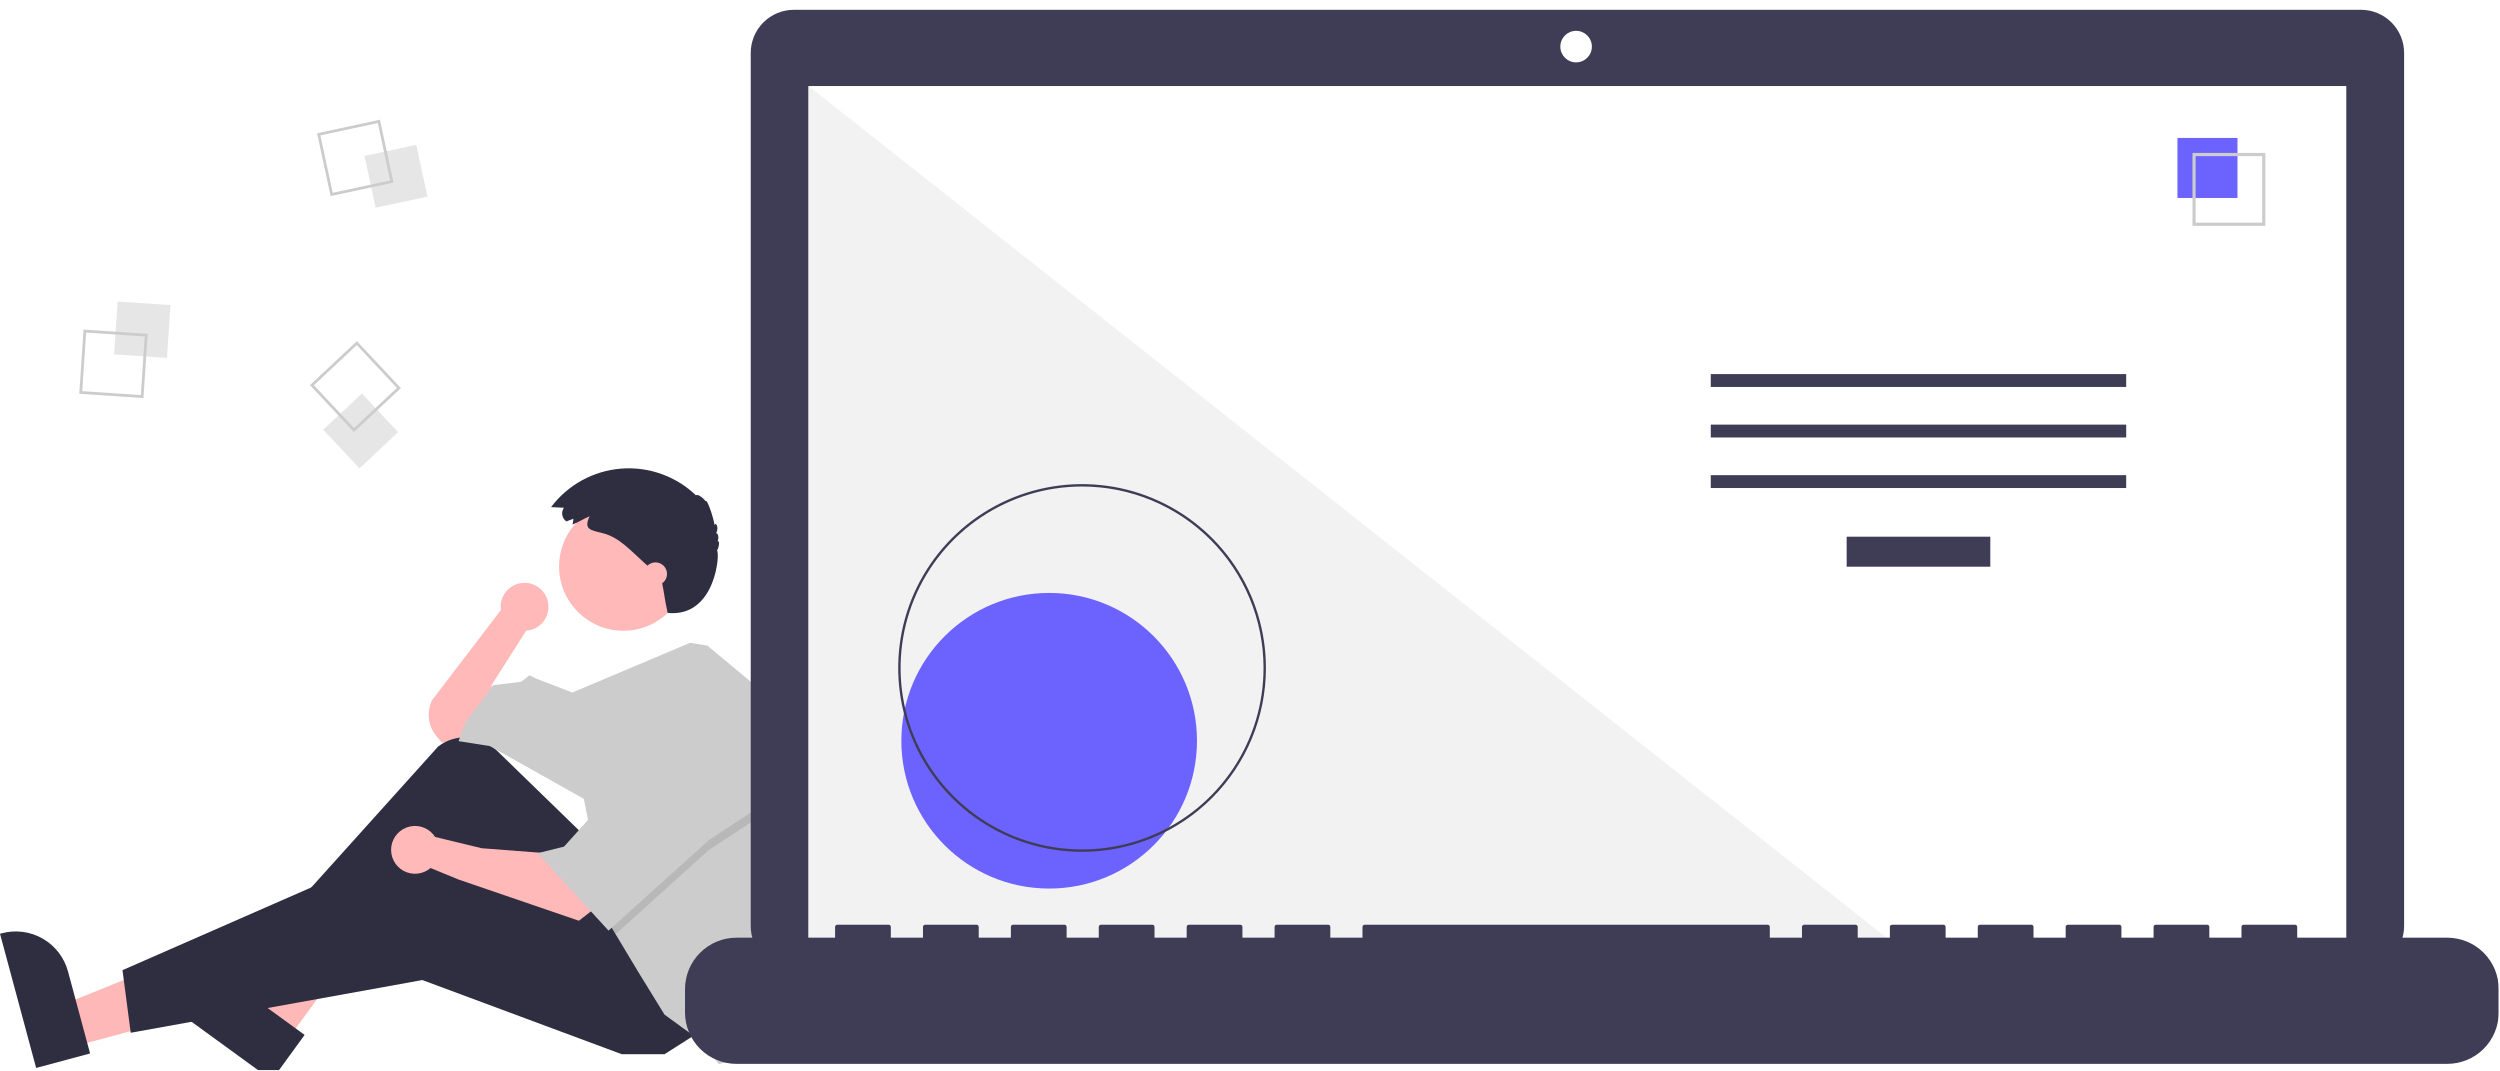 <svg width="1020" height="437" viewBox="0 0 1020 437" fill="none" xmlns="http://www.w3.org/2000/svg">
<g clip-path="url(#clip0)">
<g filter="url(#filter0_d)">
<path d="M223.77 243.614C223.779 242.274 223.512 240.946 222.986 239.714C222.459 238.481 221.683 237.371 220.708 236.451C219.733 235.532 218.578 234.823 217.317 234.37C216.056 233.917 214.714 233.729 213.377 233.817C212.04 233.905 210.735 234.268 209.544 234.884C208.353 235.499 207.302 236.353 206.456 237.393C205.61 238.432 204.988 239.635 204.628 240.926C204.267 242.217 204.177 243.569 204.363 244.896L176.348 281.582C175.153 283.973 174.689 286.663 175.016 289.316C175.343 291.969 176.445 294.467 178.184 296.496L180.382 299.06L190.465 297.043L201.893 286.96L200.548 275.532L214.665 253.349L214.647 253.333C217.118 253.176 219.436 252.083 221.131 250.278C222.825 248.473 223.769 246.09 223.77 243.614Z" fill="#FFB9B9"/>
</g>
<g filter="url(#filter1_d)">
<path d="M117.278 420.254L103.054 409.91L136.185 350.121L157.179 365.388L117.278 420.254Z" fill="#FFB8B8"/>
<path d="M110.879 436.681L65.013 403.326L65.435 402.746C68.878 398.011 74.061 394.838 79.844 393.925C85.626 393.012 91.534 394.433 96.269 397.875L96.271 397.876L124.284 418.249L110.879 436.681Z" fill="#2F2E41"/>
<path d="M238.192 336.704L202.397 301.932C199.273 298.897 195.159 297.092 190.81 296.849C186.462 296.606 182.172 297.942 178.729 300.609L111.143 375.693L117.193 385.104L181.726 341.41L225.42 398.548L267.098 377.71L238.192 336.704Z" fill="#2F2E41"/>
</g>
<g filter="url(#filter2_d)">
<path d="M30.041 422.968L25.468 405.984L88.8 380.265L95.549 405.331L30.041 422.968Z" fill="#FFB8B8"/>
<path d="M14.744 431.732L0 376.97L0.693 376.783C6.346 375.261 12.372 376.047 17.445 378.968C22.519 381.889 26.224 386.706 27.747 392.358L27.747 392.36L36.752 425.807L14.744 431.732Z" fill="#2F2E41"/>
<path d="M285.92 416.699L271.131 426.11H253.653L172.315 395.86L53.332 417.371L49.971 391.826L158.871 344.099L254.326 375.693L285.92 416.699Z" fill="#2F2E41"/>
</g>
<g filter="url(#filter3_d)">
<path d="M254.326 253.349C268.805 253.349 280.542 241.611 280.542 227.132C280.542 212.653 268.805 200.916 254.326 200.916C239.847 200.916 228.109 212.653 228.109 227.132C228.109 241.611 239.847 253.349 254.326 253.349Z" fill="#FFB9B9"/>
</g>
<g filter="url(#filter4_d)">
<path d="M322.159 331.804C322.159 347.626 319.666 363.349 314.772 378.395L312.809 384.432L303.398 427.454L293.315 430.143L285.92 420.732L271.131 409.976L260.376 392.499L251.153 377.132L248.276 372.332L238.192 321.915L199.876 300.404L187.104 298.388L189.793 290.993L201.22 275.532L212.648 274.188L216.009 271.499L218.698 272.843L233.521 278.553L281.578 258.249L288.609 259.399L312.809 279.566C318.995 296.287 322.161 313.975 322.159 331.804V331.804Z" fill="#CCCCCC"/>
</g>
<g opacity="0.1" filter="url(#filter5_d)">
<path d="M314.825 325.949L289.281 342.754L251.153 377.131L248.276 372.332L240.209 331.999H242.226L263.065 293.683L314.825 325.949Z" fill="black"/>
</g>
<g filter="url(#filter6_d)">
<path d="M222.731 344.099L196.515 342.082L177.529 337.479C176.456 335.806 174.898 334.501 173.064 333.737C171.229 332.974 169.205 332.79 167.262 333.209C165.319 333.628 163.551 334.63 162.194 336.082C160.837 337.534 159.956 339.365 159.668 341.331C159.381 343.298 159.701 345.305 160.586 347.084C161.47 348.864 162.878 350.33 164.619 351.288C166.361 352.245 168.353 352.648 170.329 352.442C172.306 352.236 174.172 351.431 175.679 350.135L175.676 350.149L187.104 354.854L236.176 371.66L242.226 366.954L222.731 344.099Z" fill="#FFB9B9"/>
<path d="M263.065 289.649L242.226 327.965L230.126 341.41L219.371 344.099L248.276 375.693L289.281 338.721L314.825 321.915L263.065 289.649Z" fill="#CCCCCC"/>
</g>
<g filter="url(#filter7_d)">
<path d="M233.935 207.639L231.094 208.732C230.663 208.44 230.293 208.066 230.007 207.631C229.72 207.197 229.522 206.71 229.423 206.198C229.325 205.687 229.328 205.161 229.433 204.651C229.538 204.141 229.742 203.657 230.034 203.225C230.049 203.203 230.065 203.18 230.08 203.158L224.831 202.912C228.201 198.425 232.485 194.704 237.4 191.995C242.316 189.287 247.75 187.653 253.344 187.203C258.938 186.752 264.564 187.494 269.849 189.38C275.135 191.266 279.96 194.253 284.005 198.143C284.244 197.32 286.849 198.921 287.912 200.545C288.27 199.206 290.713 205.68 291.577 210.257C291.977 208.733 293.514 211.193 292.167 213.554C293.021 213.429 293.406 215.613 292.746 216.83C293.68 216.391 293.522 218.999 292.509 220.741C293.842 220.623 292.396 248.072 272.396 246.072C271.003 239.675 271.396 240.072 269.756 231.846C268.993 231.036 268.157 230.298 267.323 229.562L262.81 225.578C257.563 220.946 252.79 215.23 245.799 213.499C240.996 212.309 237.958 212.04 240.576 206.627C238.211 207.614 236.002 209.082 233.615 209.999C233.647 209.242 233.981 208.396 233.935 207.639Z" fill="#2F2E41"/>
</g>
<g filter="url(#filter8_d)">
<path d="M267.434 234.863C270.033 234.863 272.14 232.756 272.14 230.157C272.14 227.559 270.033 225.452 267.434 225.452C264.835 225.452 262.729 227.559 262.729 230.157C262.729 232.756 264.835 234.863 267.434 234.863Z" fill="#FFB9B9"/>
</g>
<g filter="url(#filter9_d)">
<path d="M47.998 119.022L46.562 140.585L68.124 142.021L69.56 120.458L47.998 119.022Z" fill="#E6E6E6"/>
<path d="M34.086 130.472L60.269 132.216L58.525 158.398L32.342 156.655L34.086 130.472ZM59.054 133.278L35.148 131.686L33.556 155.592L57.462 157.184L59.054 133.278Z" fill="#CCCCCC"/>
</g>
<g filter="url(#filter10_d)">
<path d="M169.85 55.084L148.722 59.623L153.262 80.751L174.39 76.212L169.85 55.084Z" fill="#E6E6E6"/>
<path d="M155.021 44.85L160.533 70.505L134.878 76.018L129.365 50.363L155.021 44.85ZM159.178 69.63L154.145 46.205L130.72 51.239L135.754 74.663L159.178 69.63Z" fill="#CCCCCC"/>
</g>
<g filter="url(#filter11_d)">
<path d="M147.65 156.547L131.878 171.32L146.651 187.092L162.423 172.319L147.65 156.547Z" fill="#E6E6E6"/>
<path d="M163.557 154.337L144.405 172.276L126.466 153.124L145.618 135.186L163.557 154.337ZM144.458 170.663L161.944 154.285L145.565 136.798L128.079 153.177L144.458 170.663Z" fill="#CCCCCC"/>
</g>
<g filter="url(#filter12_d)">
<path d="M963.277 0H323.894C321.583 -2.62643e-06 319.295 0.455 317.16 1.34C315.025 2.224 313.084 3.52 311.45 5.154C309.816 6.789 308.52 8.729 307.635 10.864C306.751 12.999 306.296 15.287 306.296 17.599V373.851C306.296 376.162 306.751 378.45 307.635 380.585C308.52 382.721 309.816 384.661 311.45 386.295C313.084 387.929 315.025 389.225 317.16 390.11C319.295 390.994 321.583 391.449 323.894 391.449H963.277C967.945 391.449 972.421 389.595 975.721 386.295C979.021 382.994 980.876 378.518 980.876 373.851V17.599C980.876 12.931 979.021 8.455 975.721 5.154C972.421 1.854 967.945 2.65217e-06 963.277 0V0Z" fill="#3F3D56"/>
</g>
<g filter="url(#filter13_d)">
<path d="M957.281 31.101H329.89V385.014H957.281V31.101Z" fill="white"/>
</g>
<g filter="url(#filter14_d)">
<path d="M643.049 21.449C646.603 21.449 649.484 18.568 649.484 15.014C649.484 11.461 646.603 8.58 643.049 8.58C639.496 8.58 636.615 11.461 636.615 15.014C636.615 18.568 639.496 21.449 643.049 21.449Z" fill="white"/>
</g>
<g filter="url(#filter15_d)">
<path d="M777.858 385.015H329.89V31.102L777.858 385.015Z" fill="#F2F2F2"/>
</g>
<g filter="url(#filter16_d)">
<path d="M428.058 358.531C461.365 358.531 488.365 331.531 488.365 298.224C488.365 264.918 461.365 237.917 428.058 237.917C394.751 237.917 367.751 264.918 367.751 298.224C367.751 331.531 394.751 358.531 428.058 358.531Z" fill="#6C63FF"/>
</g>
<g filter="url(#filter17_d)">
<path d="M441.483 343.551C426.646 343.551 412.143 339.151 399.806 330.908C387.47 322.665 377.855 310.949 372.177 297.242C366.5 283.535 365.014 268.452 367.909 253.9C370.803 239.348 377.948 225.982 388.439 215.491C398.93 205 412.296 197.855 426.848 194.96C441.4 192.066 456.483 193.552 470.19 199.229C483.898 204.907 495.613 214.522 503.856 226.858C512.099 239.195 516.499 253.698 516.499 268.535C516.499 278.386 514.558 288.141 510.788 297.242C507.019 306.343 501.493 314.613 494.527 321.579C487.561 328.545 479.292 334.07 470.19 337.84C461.089 341.61 451.334 343.551 441.483 343.551V343.551ZM441.483 194.5C426.84 194.5 412.526 198.842 400.351 206.977C388.176 215.112 378.687 226.675 373.083 240.203C367.48 253.731 366.014 268.617 368.87 282.978C371.727 297.34 378.778 310.532 389.132 320.886C399.486 331.24 412.678 338.291 427.039 341.147C441.401 344.004 456.287 342.538 469.815 336.934C483.343 331.331 494.906 321.842 503.041 309.667C511.176 297.492 515.518 283.178 515.518 268.535C515.518 258.812 513.603 249.185 509.883 240.203C506.162 231.22 500.709 223.059 493.834 216.184C486.959 209.309 478.797 203.856 469.815 200.135C460.833 196.415 451.205 194.5 441.483 194.5L441.483 194.5Z" fill="#3F3D56"/>
</g>
<g filter="url(#filter18_d)">
<path d="M812.042 214.97H753.437V227.215H812.042V214.97Z" fill="#3F3D56"/>
</g>
<g filter="url(#filter19_d)">
<path d="M867.488 148.627H697.991V153.875H867.488V148.627Z" fill="#3F3D56"/>
</g>
<g filter="url(#filter20_d)">
<path d="M867.488 169.246H697.991V174.494H867.488V169.246Z" fill="#3F3D56"/>
</g>
<g filter="url(#filter21_d)">
<path d="M867.488 189.866H697.991V195.114H867.488V189.866Z" fill="#3F3D56"/>
</g>
<g filter="url(#filter22_d)">
<path d="M912.893 52.282H888.401V76.773H912.893V52.282Z" fill="#6C63FF"/>
</g>
<g filter="url(#filter23_d)">
<path d="M924.264 88.144H894.524V58.404H924.264V88.144ZM895.818 86.852H922.971V59.698H895.817L895.818 86.852Z" fill="#CCCCCC"/>
</g>
<g filter="url(#filter24_d)">
<path d="M998.491 378.58H937.262V374.168C937.262 374.053 937.239 373.94 937.195 373.833C937.151 373.727 937.087 373.631 937.006 373.55C936.925 373.468 936.828 373.404 936.722 373.36C936.616 373.316 936.502 373.293 936.387 373.293H915.394C915.279 373.293 915.166 373.316 915.06 373.36C914.953 373.404 914.857 373.468 914.776 373.55C914.694 373.631 914.63 373.727 914.586 373.833C914.542 373.939 914.52 374.053 914.52 374.168V378.58H901.399V374.168C901.399 374.053 901.376 373.94 901.332 373.833C901.289 373.727 901.224 373.631 901.143 373.55C901.062 373.468 900.965 373.404 900.859 373.36C900.753 373.316 900.639 373.293 900.524 373.293H879.532C879.417 373.293 879.303 373.316 879.197 373.36C879.091 373.404 878.994 373.468 878.913 373.55C878.832 373.631 878.767 373.727 878.723 373.833C878.679 373.94 878.657 374.053 878.657 374.168V374.168V378.58H865.536V374.168C865.536 374.053 865.514 373.94 865.47 373.833C865.426 373.727 865.361 373.631 865.28 373.55C865.199 373.468 865.102 373.404 864.996 373.36C864.89 373.316 864.776 373.293 864.662 373.293H843.669C843.554 373.293 843.44 373.316 843.334 373.36C843.228 373.404 843.131 373.468 843.05 373.55C842.969 373.631 842.904 373.727 842.86 373.833C842.816 373.94 842.794 374.053 842.794 374.168V374.168V378.58H829.673V374.168C829.673 374.053 829.651 373.94 829.607 373.833C829.563 373.727 829.498 373.631 829.417 373.55C829.336 373.468 829.24 373.404 829.133 373.36C829.027 373.316 828.914 373.293 828.799 373.293H807.806C807.691 373.293 807.577 373.316 807.471 373.36C807.365 373.404 807.268 373.468 807.187 373.55C807.106 373.631 807.042 373.727 806.998 373.833C806.954 373.939 806.931 374.053 806.931 374.168V378.58H793.811V374.168C793.811 374.053 793.788 373.94 793.744 373.833C793.7 373.727 793.636 373.631 793.554 373.55C793.473 373.468 793.377 373.404 793.271 373.36C793.164 373.316 793.051 373.293 792.936 373.293H771.943C771.828 373.293 771.714 373.316 771.608 373.36C771.502 373.404 771.406 373.468 771.324 373.55C771.243 373.631 771.179 373.727 771.135 373.833C771.091 373.94 771.068 374.053 771.068 374.168V374.168V378.58H757.948V374.168C757.948 374.053 757.925 373.94 757.881 373.833C757.837 373.727 757.773 373.631 757.691 373.55C757.61 373.468 757.514 373.404 757.408 373.36C757.301 373.316 757.188 373.293 757.073 373.293H736.08C735.965 373.293 735.851 373.316 735.745 373.36C735.639 373.404 735.543 373.468 735.461 373.55C735.38 373.631 735.316 373.727 735.272 373.833C735.228 373.94 735.205 374.053 735.205 374.168V374.168V378.58H722.085V374.168C722.085 374.053 722.062 373.94 722.018 373.833C721.974 373.727 721.91 373.631 721.829 373.55C721.747 373.468 721.651 373.404 721.545 373.36C721.439 373.316 721.325 373.293 721.21 373.293H556.766C556.651 373.293 556.537 373.316 556.431 373.36C556.325 373.404 556.228 373.468 556.147 373.55C556.066 373.631 556.001 373.727 555.957 373.833C555.913 373.94 555.891 374.053 555.891 374.168V374.168V378.58H542.77V374.168C542.77 374.053 542.748 373.94 542.704 373.833C542.66 373.727 542.595 373.631 542.514 373.55C542.433 373.468 542.336 373.404 542.23 373.36C542.124 373.316 542.01 373.293 541.896 373.293H520.903C520.788 373.293 520.674 373.316 520.568 373.36C520.462 373.404 520.365 373.468 520.284 373.55C520.203 373.631 520.139 373.727 520.095 373.833C520.051 373.94 520.028 374.053 520.028 374.168V374.168V378.58H506.907V374.168C506.907 374.053 506.885 373.94 506.841 373.833C506.797 373.727 506.732 373.631 506.651 373.55C506.57 373.468 506.474 373.404 506.368 373.36C506.261 373.316 506.148 373.293 506.033 373.293H485.04C484.925 373.293 484.811 373.316 484.705 373.36C484.599 373.404 484.503 373.468 484.421 373.55C484.34 373.631 484.276 373.727 484.232 373.833C484.188 373.94 484.165 374.053 484.165 374.168V374.168V378.58H471.045V374.168C471.045 374.053 471.022 373.94 470.978 373.833C470.934 373.727 470.87 373.631 470.788 373.55C470.707 373.468 470.611 373.404 470.505 373.36C470.398 373.316 470.285 373.293 470.17 373.293H449.177C449.062 373.293 448.948 373.316 448.842 373.36C448.736 373.404 448.64 373.468 448.558 373.55C448.477 373.631 448.413 373.727 448.369 373.833C448.325 373.94 448.302 374.053 448.302 374.168V374.168V378.58H435.182V374.168C435.182 374.053 435.159 373.94 435.115 373.833C435.071 373.727 435.007 373.631 434.925 373.55C434.844 373.468 434.748 373.404 434.642 373.36C434.536 373.316 434.422 373.293 434.307 373.293H413.314C413.199 373.293 413.085 373.316 412.979 373.36C412.873 373.404 412.777 373.468 412.696 373.55C412.614 373.631 412.55 373.727 412.506 373.833C412.462 373.94 412.439 374.053 412.439 374.168V374.168V378.58H399.319V374.168C399.319 374.053 399.296 373.94 399.252 373.833C399.208 373.727 399.144 373.631 399.063 373.55C398.981 373.468 398.885 373.404 398.779 373.36C398.673 373.316 398.559 373.293 398.444 373.293H377.451C377.219 373.293 376.997 373.386 376.833 373.55C376.669 373.714 376.576 373.936 376.576 374.168V378.58H363.456V374.168C363.456 374.053 363.433 373.94 363.389 373.833C363.345 373.727 363.281 373.631 363.2 373.55C363.118 373.468 363.022 373.404 362.916 373.36C362.81 373.316 362.696 373.293 362.581 373.293H341.588C341.356 373.293 341.134 373.386 340.97 373.55C340.806 373.714 340.714 373.936 340.714 374.168V378.58H300.477C294.909 378.58 289.57 380.791 285.633 384.728C281.696 388.665 279.484 394.005 279.484 399.573V409.065C279.484 414.633 281.696 419.972 285.633 423.909C289.57 427.846 294.909 430.058 300.477 430.058H998.491C1004.06 430.058 1009.4 427.846 1013.34 423.909C1017.27 419.972 1019.48 414.633 1019.48 409.065V399.573C1019.48 396.816 1018.94 394.086 1017.89 391.539C1016.83 388.992 1015.28 386.678 1013.34 384.728C1011.39 382.779 1009.07 381.233 1006.52 380.178C1003.98 379.123 1001.25 378.58 998.491 378.58V378.58Z" fill="#3F3D56"/>
</g>
</g>
<defs>
<filter id="filter0_d" x="170.914" y="233.796" width="56.856" height="73.264" filterUnits="userSpaceOnUse" color-interpolation-filters="sRGB">
<feFlood flood-opacity="0" result="BackgroundImageFix"/>
<feColorMatrix in="SourceAlpha" type="matrix" values="0 0 0 0 0 0 0 0 0 0 0 0 0 0 0 0 0 0 127 0"/>
<feOffset dy="4"/>
<feGaussianBlur stdDeviation="2"/>
<feColorMatrix type="matrix" values="0 0 0 0 0 0 0 0 0 0 0 0 0 0 0 0 0 0 0.25 0"/>
<feBlend mode="normal" in2="BackgroundImageFix" result="effect1_dropShadow"/>
<feBlend mode="normal" in="SourceGraphic" in2="effect1_dropShadow" result="shape"/>
</filter>
<filter id="filter1_d" x="61.013" y="296.821" width="210.085" height="147.86" filterUnits="userSpaceOnUse" color-interpolation-filters="sRGB">
<feFlood flood-opacity="0" result="BackgroundImageFix"/>
<feColorMatrix in="SourceAlpha" type="matrix" values="0 0 0 0 0 0 0 0 0 0 0 0 0 0 0 0 0 0 127 0"/>
<feOffset dy="4"/>
<feGaussianBlur stdDeviation="2"/>
<feColorMatrix type="matrix" values="0 0 0 0 0 0 0 0 0 0 0 0 0 0 0 0 0 0 0.25 0"/>
<feBlend mode="normal" in2="BackgroundImageFix" result="effect1_dropShadow"/>
<feBlend mode="normal" in="SourceGraphic" in2="effect1_dropShadow" result="shape"/>
</filter>
<filter id="filter2_d" x="-4" y="344.099" width="293.92" height="95.633" filterUnits="userSpaceOnUse" color-interpolation-filters="sRGB">
<feFlood flood-opacity="0" result="BackgroundImageFix"/>
<feColorMatrix in="SourceAlpha" type="matrix" values="0 0 0 0 0 0 0 0 0 0 0 0 0 0 0 0 0 0 127 0"/>
<feOffset dy="4"/>
<feGaussianBlur stdDeviation="2"/>
<feColorMatrix type="matrix" values="0 0 0 0 0 0 0 0 0 0 0 0 0 0 0 0 0 0 0.25 0"/>
<feBlend mode="normal" in2="BackgroundImageFix" result="effect1_dropShadow"/>
<feBlend mode="normal" in="SourceGraphic" in2="effect1_dropShadow" result="shape"/>
</filter>
<filter id="filter3_d" x="224.109" y="200.916" width="60.433" height="60.433" filterUnits="userSpaceOnUse" color-interpolation-filters="sRGB">
<feFlood flood-opacity="0" result="BackgroundImageFix"/>
<feColorMatrix in="SourceAlpha" type="matrix" values="0 0 0 0 0 0 0 0 0 0 0 0 0 0 0 0 0 0 127 0"/>
<feOffset dy="4"/>
<feGaussianBlur stdDeviation="2"/>
<feColorMatrix type="matrix" values="0 0 0 0 0 0 0 0 0 0 0 0 0 0 0 0 0 0 0.25 0"/>
<feBlend mode="normal" in2="BackgroundImageFix" result="effect1_dropShadow"/>
<feBlend mode="normal" in="SourceGraphic" in2="effect1_dropShadow" result="shape"/>
</filter>
<filter id="filter4_d" x="183.104" y="258.249" width="143.056" height="179.893" filterUnits="userSpaceOnUse" color-interpolation-filters="sRGB">
<feFlood flood-opacity="0" result="BackgroundImageFix"/>
<feColorMatrix in="SourceAlpha" type="matrix" values="0 0 0 0 0 0 0 0 0 0 0 0 0 0 0 0 0 0 127 0"/>
<feOffset dy="4"/>
<feGaussianBlur stdDeviation="2"/>
<feColorMatrix type="matrix" values="0 0 0 0 0 0 0 0 0 0 0 0 0 0 0 0 0 0 0.25 0"/>
<feBlend mode="normal" in2="BackgroundImageFix" result="effect1_dropShadow"/>
<feBlend mode="normal" in="SourceGraphic" in2="effect1_dropShadow" result="shape"/>
</filter>
<filter id="filter5_d" x="236.209" y="293.683" width="82.616" height="91.448" filterUnits="userSpaceOnUse" color-interpolation-filters="sRGB">
<feFlood flood-opacity="0" result="BackgroundImageFix"/>
<feColorMatrix in="SourceAlpha" type="matrix" values="0 0 0 0 0 0 0 0 0 0 0 0 0 0 0 0 0 0 127 0"/>
<feOffset dy="4"/>
<feGaussianBlur stdDeviation="2"/>
<feColorMatrix type="matrix" values="0 0 0 0 0 0 0 0 0 0 0 0 0 0 0 0 0 0 0.25 0"/>
<feBlend mode="normal" in2="BackgroundImageFix" result="effect1_dropShadow"/>
<feBlend mode="normal" in="SourceGraphic" in2="effect1_dropShadow" result="shape"/>
</filter>
<filter id="filter6_d" x="155.566" y="289.649" width="163.259" height="94.044" filterUnits="userSpaceOnUse" color-interpolation-filters="sRGB">
<feFlood flood-opacity="0" result="BackgroundImageFix"/>
<feColorMatrix in="SourceAlpha" type="matrix" values="0 0 0 0 0 0 0 0 0 0 0 0 0 0 0 0 0 0 127 0"/>
<feOffset dy="4"/>
<feGaussianBlur stdDeviation="2"/>
<feColorMatrix type="matrix" values="0 0 0 0 0 0 0 0 0 0 0 0 0 0 0 0 0 0 0.25 0"/>
<feBlend mode="normal" in2="BackgroundImageFix" result="effect1_dropShadow"/>
<feBlend mode="normal" in="SourceGraphic" in2="effect1_dropShadow" result="shape"/>
</filter>
<filter id="filter7_d" x="220.831" y="187.074" width="76.534" height="67.102" filterUnits="userSpaceOnUse" color-interpolation-filters="sRGB">
<feFlood flood-opacity="0" result="BackgroundImageFix"/>
<feColorMatrix in="SourceAlpha" type="matrix" values="0 0 0 0 0 0 0 0 0 0 0 0 0 0 0 0 0 0 127 0"/>
<feOffset dy="4"/>
<feGaussianBlur stdDeviation="2"/>
<feColorMatrix type="matrix" values="0 0 0 0 0 0 0 0 0 0 0 0 0 0 0 0 0 0 0.25 0"/>
<feBlend mode="normal" in2="BackgroundImageFix" result="effect1_dropShadow"/>
<feBlend mode="normal" in="SourceGraphic" in2="effect1_dropShadow" result="shape"/>
</filter>
<filter id="filter8_d" x="258.729" y="225.452" width="17.411" height="17.411" filterUnits="userSpaceOnUse" color-interpolation-filters="sRGB">
<feFlood flood-opacity="0" result="BackgroundImageFix"/>
<feColorMatrix in="SourceAlpha" type="matrix" values="0 0 0 0 0 0 0 0 0 0 0 0 0 0 0 0 0 0 127 0"/>
<feOffset dy="4"/>
<feGaussianBlur stdDeviation="2"/>
<feColorMatrix type="matrix" values="0 0 0 0 0 0 0 0 0 0 0 0 0 0 0 0 0 0 0.25 0"/>
<feBlend mode="normal" in2="BackgroundImageFix" result="effect1_dropShadow"/>
<feBlend mode="normal" in="SourceGraphic" in2="effect1_dropShadow" result="shape"/>
</filter>
<filter id="filter9_d" x="28.342" y="119.022" width="45.218" height="47.376" filterUnits="userSpaceOnUse" color-interpolation-filters="sRGB">
<feFlood flood-opacity="0" result="BackgroundImageFix"/>
<feColorMatrix in="SourceAlpha" type="matrix" values="0 0 0 0 0 0 0 0 0 0 0 0 0 0 0 0 0 0 127 0"/>
<feOffset dy="4"/>
<feGaussianBlur stdDeviation="2"/>
<feColorMatrix type="matrix" values="0 0 0 0 0 0 0 0 0 0 0 0 0 0 0 0 0 0 0.25 0"/>
<feBlend mode="normal" in2="BackgroundImageFix" result="effect1_dropShadow"/>
<feBlend mode="normal" in="SourceGraphic" in2="effect1_dropShadow" result="shape"/>
</filter>
<filter id="filter10_d" x="125.365" y="44.85" width="53.024" height="43.901" filterUnits="userSpaceOnUse" color-interpolation-filters="sRGB">
<feFlood flood-opacity="0" result="BackgroundImageFix"/>
<feColorMatrix in="SourceAlpha" type="matrix" values="0 0 0 0 0 0 0 0 0 0 0 0 0 0 0 0 0 0 127 0"/>
<feOffset dy="4"/>
<feGaussianBlur stdDeviation="2"/>
<feColorMatrix type="matrix" values="0 0 0 0 0 0 0 0 0 0 0 0 0 0 0 0 0 0 0.25 0"/>
<feBlend mode="normal" in2="BackgroundImageFix" result="effect1_dropShadow"/>
<feBlend mode="normal" in="SourceGraphic" in2="effect1_dropShadow" result="shape"/>
</filter>
<filter id="filter11_d" x="122.466" y="135.186" width="45.09" height="59.907" filterUnits="userSpaceOnUse" color-interpolation-filters="sRGB">
<feFlood flood-opacity="0" result="BackgroundImageFix"/>
<feColorMatrix in="SourceAlpha" type="matrix" values="0 0 0 0 0 0 0 0 0 0 0 0 0 0 0 0 0 0 127 0"/>
<feOffset dy="4"/>
<feGaussianBlur stdDeviation="2"/>
<feColorMatrix type="matrix" values="0 0 0 0 0 0 0 0 0 0 0 0 0 0 0 0 0 0 0.25 0"/>
<feBlend mode="normal" in2="BackgroundImageFix" result="effect1_dropShadow"/>
<feBlend mode="normal" in="SourceGraphic" in2="effect1_dropShadow" result="shape"/>
</filter>
<filter id="filter12_d" x="302.296" y="0" width="682.58" height="399.449" filterUnits="userSpaceOnUse" color-interpolation-filters="sRGB">
<feFlood flood-opacity="0" result="BackgroundImageFix"/>
<feColorMatrix in="SourceAlpha" type="matrix" values="0 0 0 0 0 0 0 0 0 0 0 0 0 0 0 0 0 0 127 0"/>
<feOffset dy="4"/>
<feGaussianBlur stdDeviation="2"/>
<feColorMatrix type="matrix" values="0 0 0 0 0 0 0 0 0 0 0 0 0 0 0 0 0 0 0.25 0"/>
<feBlend mode="normal" in2="BackgroundImageFix" result="effect1_dropShadow"/>
<feBlend mode="normal" in="SourceGraphic" in2="effect1_dropShadow" result="shape"/>
</filter>
<filter id="filter13_d" x="325.89" y="31.101" width="635.391" height="361.913" filterUnits="userSpaceOnUse" color-interpolation-filters="sRGB">
<feFlood flood-opacity="0" result="BackgroundImageFix"/>
<feColorMatrix in="SourceAlpha" type="matrix" values="0 0 0 0 0 0 0 0 0 0 0 0 0 0 0 0 0 0 127 0"/>
<feOffset dy="4"/>
<feGaussianBlur stdDeviation="2"/>
<feColorMatrix type="matrix" values="0 0 0 0 0 0 0 0 0 0 0 0 0 0 0 0 0 0 0.25 0"/>
<feBlend mode="normal" in2="BackgroundImageFix" result="effect1_dropShadow"/>
<feBlend mode="normal" in="SourceGraphic" in2="effect1_dropShadow" result="shape"/>
</filter>
<filter id="filter14_d" x="632.615" y="8.58" width="20.87" height="20.869" filterUnits="userSpaceOnUse" color-interpolation-filters="sRGB">
<feFlood flood-opacity="0" result="BackgroundImageFix"/>
<feColorMatrix in="SourceAlpha" type="matrix" values="0 0 0 0 0 0 0 0 0 0 0 0 0 0 0 0 0 0 127 0"/>
<feOffset dy="4"/>
<feGaussianBlur stdDeviation="2"/>
<feColorMatrix type="matrix" values="0 0 0 0 0 0 0 0 0 0 0 0 0 0 0 0 0 0 0.25 0"/>
<feBlend mode="normal" in2="BackgroundImageFix" result="effect1_dropShadow"/>
<feBlend mode="normal" in="SourceGraphic" in2="effect1_dropShadow" result="shape"/>
</filter>
<filter id="filter15_d" x="325.89" y="31.102" width="455.968" height="361.913" filterUnits="userSpaceOnUse" color-interpolation-filters="sRGB">
<feFlood flood-opacity="0" result="BackgroundImageFix"/>
<feColorMatrix in="SourceAlpha" type="matrix" values="0 0 0 0 0 0 0 0 0 0 0 0 0 0 0 0 0 0 127 0"/>
<feOffset dy="4"/>
<feGaussianBlur stdDeviation="2"/>
<feColorMatrix type="matrix" values="0 0 0 0 0 0 0 0 0 0 0 0 0 0 0 0 0 0 0.25 0"/>
<feBlend mode="normal" in2="BackgroundImageFix" result="effect1_dropShadow"/>
<feBlend mode="normal" in="SourceGraphic" in2="effect1_dropShadow" result="shape"/>
</filter>
<filter id="filter16_d" x="363.751" y="237.917" width="128.614" height="128.614" filterUnits="userSpaceOnUse" color-interpolation-filters="sRGB">
<feFlood flood-opacity="0" result="BackgroundImageFix"/>
<feColorMatrix in="SourceAlpha" type="matrix" values="0 0 0 0 0 0 0 0 0 0 0 0 0 0 0 0 0 0 127 0"/>
<feOffset dy="4"/>
<feGaussianBlur stdDeviation="2"/>
<feColorMatrix type="matrix" values="0 0 0 0 0 0 0 0 0 0 0 0 0 0 0 0 0 0 0.25 0"/>
<feBlend mode="normal" in2="BackgroundImageFix" result="effect1_dropShadow"/>
<feBlend mode="normal" in="SourceGraphic" in2="effect1_dropShadow" result="shape"/>
</filter>
<filter id="filter17_d" x="362.467" y="193.519" width="158.032" height="158.032" filterUnits="userSpaceOnUse" color-interpolation-filters="sRGB">
<feFlood flood-opacity="0" result="BackgroundImageFix"/>
<feColorMatrix in="SourceAlpha" type="matrix" values="0 0 0 0 0 0 0 0 0 0 0 0 0 0 0 0 0 0 127 0"/>
<feOffset dy="4"/>
<feGaussianBlur stdDeviation="2"/>
<feColorMatrix type="matrix" values="0 0 0 0 0 0 0 0 0 0 0 0 0 0 0 0 0 0 0.25 0"/>
<feBlend mode="normal" in2="BackgroundImageFix" result="effect1_dropShadow"/>
<feBlend mode="normal" in="SourceGraphic" in2="effect1_dropShadow" result="shape"/>
</filter>
<filter id="filter18_d" x="749.437" y="214.97" width="66.605" height="20.246" filterUnits="userSpaceOnUse" color-interpolation-filters="sRGB">
<feFlood flood-opacity="0" result="BackgroundImageFix"/>
<feColorMatrix in="SourceAlpha" type="matrix" values="0 0 0 0 0 0 0 0 0 0 0 0 0 0 0 0 0 0 127 0"/>
<feOffset dy="4"/>
<feGaussianBlur stdDeviation="2"/>
<feColorMatrix type="matrix" values="0 0 0 0 0 0 0 0 0 0 0 0 0 0 0 0 0 0 0.25 0"/>
<feBlend mode="normal" in2="BackgroundImageFix" result="effect1_dropShadow"/>
<feBlend mode="normal" in="SourceGraphic" in2="effect1_dropShadow" result="shape"/>
</filter>
<filter id="filter19_d" x="693.991" y="148.627" width="177.497" height="13.248" filterUnits="userSpaceOnUse" color-interpolation-filters="sRGB">
<feFlood flood-opacity="0" result="BackgroundImageFix"/>
<feColorMatrix in="SourceAlpha" type="matrix" values="0 0 0 0 0 0 0 0 0 0 0 0 0 0 0 0 0 0 127 0"/>
<feOffset dy="4"/>
<feGaussianBlur stdDeviation="2"/>
<feColorMatrix type="matrix" values="0 0 0 0 0 0 0 0 0 0 0 0 0 0 0 0 0 0 0.25 0"/>
<feBlend mode="normal" in2="BackgroundImageFix" result="effect1_dropShadow"/>
<feBlend mode="normal" in="SourceGraphic" in2="effect1_dropShadow" result="shape"/>
</filter>
<filter id="filter20_d" x="693.991" y="169.246" width="177.497" height="13.248" filterUnits="userSpaceOnUse" color-interpolation-filters="sRGB">
<feFlood flood-opacity="0" result="BackgroundImageFix"/>
<feColorMatrix in="SourceAlpha" type="matrix" values="0 0 0 0 0 0 0 0 0 0 0 0 0 0 0 0 0 0 127 0"/>
<feOffset dy="4"/>
<feGaussianBlur stdDeviation="2"/>
<feColorMatrix type="matrix" values="0 0 0 0 0 0 0 0 0 0 0 0 0 0 0 0 0 0 0.25 0"/>
<feBlend mode="normal" in2="BackgroundImageFix" result="effect1_dropShadow"/>
<feBlend mode="normal" in="SourceGraphic" in2="effect1_dropShadow" result="shape"/>
</filter>
<filter id="filter21_d" x="693.991" y="189.866" width="177.497" height="13.248" filterUnits="userSpaceOnUse" color-interpolation-filters="sRGB">
<feFlood flood-opacity="0" result="BackgroundImageFix"/>
<feColorMatrix in="SourceAlpha" type="matrix" values="0 0 0 0 0 0 0 0 0 0 0 0 0 0 0 0 0 0 127 0"/>
<feOffset dy="4"/>
<feGaussianBlur stdDeviation="2"/>
<feColorMatrix type="matrix" values="0 0 0 0 0 0 0 0 0 0 0 0 0 0 0 0 0 0 0.25 0"/>
<feBlend mode="normal" in2="BackgroundImageFix" result="effect1_dropShadow"/>
<feBlend mode="normal" in="SourceGraphic" in2="effect1_dropShadow" result="shape"/>
</filter>
<filter id="filter22_d" x="884.401" y="52.282" width="32.492" height="32.492" filterUnits="userSpaceOnUse" color-interpolation-filters="sRGB">
<feFlood flood-opacity="0" result="BackgroundImageFix"/>
<feColorMatrix in="SourceAlpha" type="matrix" values="0 0 0 0 0 0 0 0 0 0 0 0 0 0 0 0 0 0 127 0"/>
<feOffset dy="4"/>
<feGaussianBlur stdDeviation="2"/>
<feColorMatrix type="matrix" values="0 0 0 0 0 0 0 0 0 0 0 0 0 0 0 0 0 0 0.25 0"/>
<feBlend mode="normal" in2="BackgroundImageFix" result="effect1_dropShadow"/>
<feBlend mode="normal" in="SourceGraphic" in2="effect1_dropShadow" result="shape"/>
</filter>
<filter id="filter23_d" x="890.524" y="58.404" width="37.74" height="37.74" filterUnits="userSpaceOnUse" color-interpolation-filters="sRGB">
<feFlood flood-opacity="0" result="BackgroundImageFix"/>
<feColorMatrix in="SourceAlpha" type="matrix" values="0 0 0 0 0 0 0 0 0 0 0 0 0 0 0 0 0 0 127 0"/>
<feOffset dy="4"/>
<feGaussianBlur stdDeviation="2"/>
<feColorMatrix type="matrix" values="0 0 0 0 0 0 0 0 0 0 0 0 0 0 0 0 0 0 0.25 0"/>
<feBlend mode="normal" in2="BackgroundImageFix" result="effect1_dropShadow"/>
<feBlend mode="normal" in="SourceGraphic" in2="effect1_dropShadow" result="shape"/>
</filter>
<filter id="filter24_d" x="275.484" y="373.293" width="748" height="64.764" filterUnits="userSpaceOnUse" color-interpolation-filters="sRGB">
<feFlood flood-opacity="0" result="BackgroundImageFix"/>
<feColorMatrix in="SourceAlpha" type="matrix" values="0 0 0 0 0 0 0 0 0 0 0 0 0 0 0 0 0 0 127 0"/>
<feOffset dy="4"/>
<feGaussianBlur stdDeviation="2"/>
<feColorMatrix type="matrix" values="0 0 0 0 0 0 0 0 0 0 0 0 0 0 0 0 0 0 0.25 0"/>
<feBlend mode="normal" in2="BackgroundImageFix" result="effect1_dropShadow"/>
<feBlend mode="normal" in="SourceGraphic" in2="effect1_dropShadow" result="shape"/>
</filter>
<clipPath id="clip0">
<rect width="1019.48" height="436.681" fill="white"/>
</clipPath>
</defs>
</svg>
